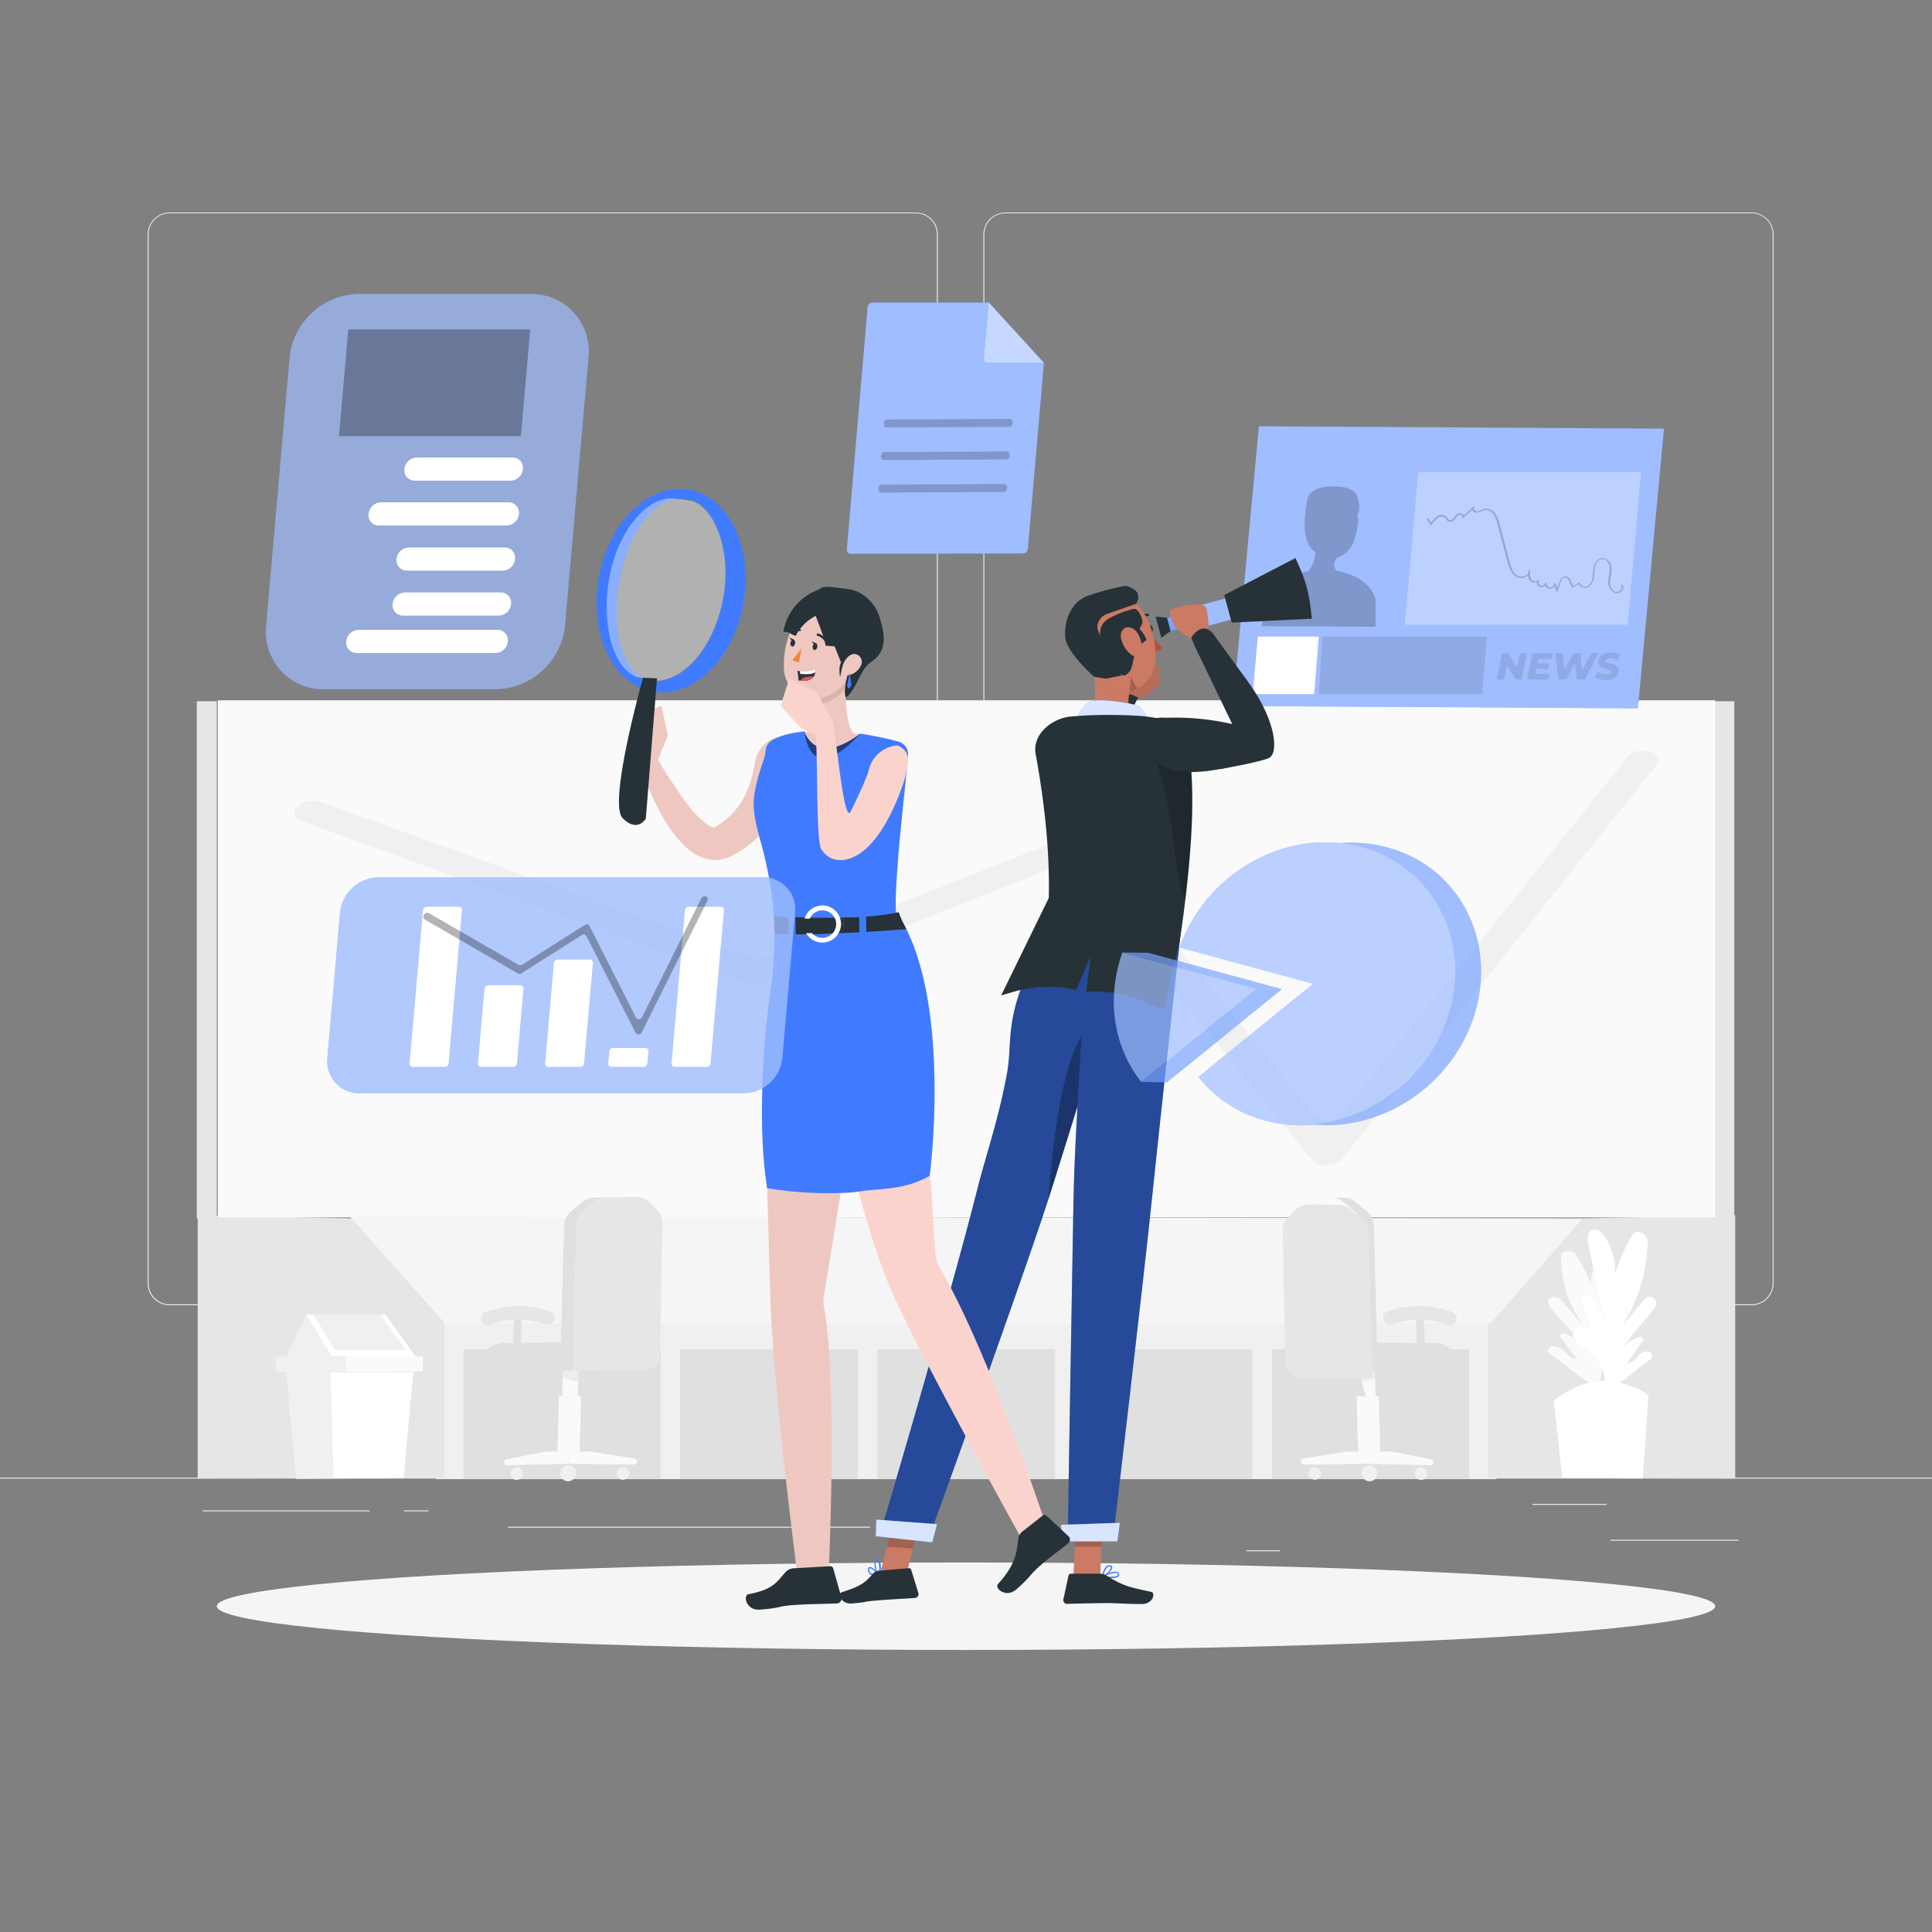 <svg xmlns="http://www.w3.org/2000/svg" viewBox="0 0 500 500"><rect x="0" y="0" width="500" height="500" fill="#808080" stroke="none"/><g id="freepik--background-complete--inject-51"><rect x="416.78" y="398.49" width="33.12" height="0.25" style="fill:#ebebeb"></rect><rect x="322.53" y="401.21" width="8.69" height="0.25" style="fill:#ebebeb"></rect><rect x="396.59" y="389.21" width="19.19" height="0.25" style="fill:#ebebeb"></rect><rect x="52.46" y="390.89" width="43.19" height="0.25" style="fill:#ebebeb"></rect><rect x="104.56" y="390.89" width="6.33" height="0.25" style="fill:#ebebeb"></rect><rect x="131.47" y="395.11" width="93.68" height="0.25" style="fill:#ebebeb"></rect><path d="M237,337.8H43.91a5.71,5.71,0,0,1-5.7-5.71V60.66A5.71,5.71,0,0,1,43.91,55H237a5.71,5.71,0,0,1,5.71,5.71V332.09A5.71,5.71,0,0,1,237,337.8ZM43.91,55.2a5.46,5.46,0,0,0-5.45,5.46V332.09a5.46,5.46,0,0,0,5.45,5.46H237a5.47,5.47,0,0,0,5.46-5.46V60.66A5.47,5.47,0,0,0,237,55.2Z" style="fill:#ebebeb"></path><path d="M453.31,337.8H260.21a5.72,5.72,0,0,1-5.71-5.71V60.66A5.72,5.72,0,0,1,260.21,55h193.1A5.71,5.71,0,0,1,459,60.66V332.09A5.71,5.71,0,0,1,453.31,337.8ZM260.21,55.2a5.47,5.47,0,0,0-5.46,5.46V332.09a5.47,5.47,0,0,0,5.46,5.46h193.1a5.47,5.47,0,0,0,5.46-5.46V60.66a5.47,5.47,0,0,0-5.46-5.46Z" style="fill:#ebebeb"></path><rect y="382.4" width="500" height="0.25" style="fill:#ebebeb"></rect><rect x="112.82" y="342.17" width="274.46" height="40.63" style="fill:#f0f0f0"></rect><rect x="50.93" y="181.48" width="5.18" height="133.83" style="fill:#e6e6e6"></rect><rect x="443.66" y="181.48" width="5.18" height="133.83" style="fill:#e6e6e6"></rect><polygon points="115.04 382.49 115.04 342.49 91.03 315.31 51.17 314.51 51.17 382.66 115.04 382.49" style="fill:#e6e6e6"></polygon><polygon points="385.2 382.49 385.2 342.49 409.2 315.31 449.07 314.51 449.07 382.66 385.2 382.49" style="fill:#e6e6e6"></polygon><path d="M401.42,350.67c-.71-.42-1-1.12-.6-1.7.79-1.06,3-.33,3.92.61s1.76,2.13,3.35,2.11L403.82,346c-.42-.57.5-1.19,1.28-.85a15.39,15.39,0,0,1,4.88,3.15l-8.38-9.48a3.33,3.33,0,0,1-1-1.74,1.45,1.45,0,0,1,1.43-1.42,2.93,2.93,0,0,1,2.4,1.25l5.41,6.23a30.28,30.28,0,0,1-5.86-18c0-1.43,2.83-1.86,3.72-.57a32.05,32.05,0,0,1,4.7,10.15,7.26,7.26,0,0,1,1.68-8.35,2.51,2.51,0,0,1,1.78-.73c1.92,0,2.1,1.68,1.81,2.86q-1.71,7.07-3.43,14.11a11.42,11.42,0,0,1,2.63-4.6c.85-.93,2.95-.35,2.59.73a38.25,38.25,0,0,1-4.81,9.55c.51-1.44,1.11-3,3.11-3.74,1.34-.51,3.12-.29,3.84.65,1.08,1.41-1.24,2.88-2.95,4-4.14,2.68-4.66,6.19-4.37,9.85C409.73,357.77,404.84,352.72,401.42,350.67Z" style="fill:#fafafa"></path><path d="M426.84,352a1.27,1.27,0,0,0,.62-1.65c-.58-1.12-2.52-.52-3.35.39s-1.64,2.07-3,2l4-5.66c.41-.57-.37-1.31-1.09-1a13.23,13.23,0,0,0-4.59,3l8.13-9.66a3.81,3.81,0,0,0,1.05-1.87,1.81,1.81,0,0,0-1.17-1.92c-1-.29-1.74.45-2.3,1.12l-5.43,6.59a42.58,42.58,0,0,0,6.71-21.89c.09-2.06-2.81-3.64-3.83-2a42,42,0,0,0-5.34,13.09c1.44-3.45.82-8.11-1.87-12.46a4,4,0,0,0-2.15-1.76c-2.38-.7-2.53,1.94-2.12,3.89,1.52,7.3,2.91,13.95,4.18,20a18.16,18.16,0,0,0-2.91-6.21c-1-1.41-3.41-1-2.93.49a57.13,57.13,0,0,0,5.46,12.26c-.53-1.66-1.17-3.5-3.31-4.63-1.49-.78-3.47-.73-4.24.35-1.14,1.61,1.56,3.58,3.45,5,4.27,3.19,4.79,6.83,4.53,10.43C419.45,358.59,423.86,353.82,426.84,352Z" style="fill:#fff"></path><path d="M404.32,382.48l-2.21-20s8.1-7,16.87-4.66,7.62,4.1,7.62,4.1l-1.46,20.73Z" style="fill:#fff"></path><polygon points="107.57 351.06 99.74 340.19 79.22 340.19 85.83 351.06 107.57 351.06" style="fill:#fff"></polygon><polygon points="105.04 349.37 98.43 340.19 81.09 340.19 86.67 349.37 105.04 349.37" style="fill:#f0f0f0"></polygon><polygon points="79.22 340.19 85.83 351.06 107.57 351.06 107.57 354.86 71.35 355.1 71.35 351.06 74.15 351.06 79.22 340.19" style="fill:#f0f0f0"></polygon><polygon points="109.42 351.06 89.46 351.06 89.46 354.98 109.42 354.9 109.42 351.06" style="fill:#fafafa"></polygon><polygon points="106.96 355.13 104.44 382.59 76.69 382.69 74.16 355.13 106.96 355.13" style="fill:#fff"></polygon><polygon points="85.55 354.9 86.33 382.65 76.69 382.69 74.16 355.13 85.55 354.9" style="fill:#f0f0f0"></polygon><rect x="56.35" y="181.24" width="387.55" height="133.83" style="fill:#fafafa"></rect><path d="M427.19,194.53c-2.11-.68-4.87-.06-6,1.37L347.6,288.06c-1.61,2-6.1,2.23-7.63.35l-57.65-71c-1.06-1.3-3.76-1.69-5.9-.84l-78.09,30.9a6.5,6.5,0,0,1-4.43.12L83.05,207.57c-2.06-.75-4.86-.18-6.08,1.22l-.26.29c-1.1,1.27-.52,2.76,1.34,3.43l115.33,41.68a6.5,6.5,0,0,0,4.43-.12l74.95-29.66c2.14-.84,4.84-.46,5.9.85l61,75.06c1.53,1.88,6,1.68,7.63-.35l81.48-102.06C429.79,196.63,429.1,195.15,427.19,194.53Z" style="fill:#f0f0f0"></path><polygon points="115.04 342.53 385.8 342.49 409.62 315.31 90.52 314.86 115.04 342.53" style="fill:#f5f5f5"></polygon><rect x="119.94" y="349.18" width="51.04" height="33.63" style="fill:#e0e0e0"></rect><rect x="176.04" y="349.18" width="45.98" height="33.63" style="fill:#e0e0e0"></rect><rect x="227.08" y="349.18" width="45.98" height="33.63" style="fill:#e0e0e0"></rect><rect x="278.12" y="349.18" width="45.98" height="33.63" style="fill:#e0e0e0"></rect><rect x="329.16" y="349.18" width="51.04" height="33.63" style="fill:#e0e0e0"></rect><path d="M366.12,381.38a1.69,1.69,0,0,0,1.67,1.63,1.56,1.56,0,0,0,1.56-1.63,1.68,1.68,0,0,0-1.66-1.63,1.57,1.57,0,0,0-1.57,1.63Z" style="fill:#f0f0f0"></path><path d="M341.9,381.33a1.59,1.59,0,0,1-1.6,1.63,1.69,1.69,0,0,1-1.67-1.64,1.58,1.58,0,0,1,1.6-1.63,1.68,1.68,0,0,1,1.67,1.64Z" style="fill:#f0f0f0"></path><path d="M356.46,381.28a2,2,0,0,1-2,2.07,2.14,2.14,0,0,1-2.12-2.07,2,2,0,0,1,2-2.07,2.13,2.13,0,0,1,2.1,2.07Z" style="fill:#f0f0f0"></path><path d="M354.43,378.82l-.08-3.15H359a15.58,15.58,0,0,1,2.72.27l8.66,1.71a.81.81,0,0,1,.65.92.76.76,0,0,1-.77.64Z" style="fill:#fafafa"></path><path d="M354.43,378.82l-.08-3.15-4.65,0a14.64,14.64,0,0,0-2.72.25l-9.72,1.53a.78.78,0,0,0-.61.93.83.83,0,0,0,.82.65Z" style="fill:#fafafa"></path><polygon points="356.82 361.38 351.11 361.34 351.47 375.66 357.22 375.68 356.82 361.38" style="fill:#fafafa"></polygon><polygon points="355.82 354.76 351.75 354.74 353.85 363.27 356 361.37 355.82 354.76" style="fill:#fafafa"></polygon><polygon points="355.87 356.7 351.83 357.69 351.75 354.74 355.82 354.76 355.87 356.7" style="fill:#e0e0e0;opacity:0.5;isolation:isolate"></polygon><polygon points="368.47 340.08 366.43 340.06 366.7 348.74 368.75 348.76 368.47 340.08" style="fill:#e0e0e0"></polygon><path d="M334.58,354.61h-.53v0A2.37,2.37,0,0,0,334.58,354.61Z" style="fill:#407BFF"></path><path d="M377.39,352.29a2.5,2.5,0,0,1-2.54,2.61l-18.28-.13-3.28,0-.2-7.35-.8-30.25a5.05,5.05,0,0,0-1.79-3.68l-2.75-2.36a5.28,5.28,0,0,0-3.22-1.24l3.16.05a5.17,5.17,0,0,1,3.29,1.25l2.76,2.34a5.13,5.13,0,0,1,1.79,3.69l.84,30.22,14.59.12a6.88,6.88,0,0,1,1.29.12,7.24,7.24,0,0,1,4.72,3.28A2.59,2.59,0,0,1,377.39,352.29Z" style="fill:#e0e0e0"></path><path d="M355.22,356.67l-1-37.59a5.06,5.06,0,0,0-1.79-3.69l-2.75-2.34a5.22,5.22,0,0,0-3.3-1.25l-7.59-.12a4.86,4.86,0,0,0-3.6,1.47l-1.91,2a4.65,4.65,0,0,0-1.3,3.32l.62,34.21a4,4,0,0,0,3.93,3.86Z" style="fill:#e6e6e6"></path><path d="M360.58,342.65a21.17,21.17,0,0,1,13.9.13,1.91,1.91,0,0,0,2.41-.91h0a1.91,1.91,0,0,0-1.36-2.41,24.78,24.78,0,0,0-16.22-.16,1.78,1.78,0,0,0-1.21,2.39h0A2.07,2.07,0,0,0,360.58,342.65Z" style="fill:#e6e6e6"></path><path d="M135.36,381.38a1.68,1.68,0,0,1-1.67,1.63,1.56,1.56,0,0,1-1.56-1.63,1.69,1.69,0,0,1,1.67-1.63,1.56,1.56,0,0,1,1.56,1.63Z" style="fill:#f0f0f0"></path><path d="M159.59,381.33a1.58,1.58,0,0,0,1.59,1.63,1.68,1.68,0,0,0,1.67-1.64,1.57,1.57,0,0,0-1.6-1.63,1.67,1.67,0,0,0-1.66,1.64Z" style="fill:#f0f0f0"></path><path d="M145,381.28a2,2,0,0,0,2,2.07,2.14,2.14,0,0,0,2.11-2.07,2,2,0,0,0-2-2.07,2.14,2.14,0,0,0-2.11,2.07Z" style="fill:#f0f0f0"></path><path d="M147.05,378.82l.09-3.15H142.5a15.37,15.37,0,0,0-2.71.27l-8.66,1.71a.81.81,0,0,0-.65.92.75.75,0,0,0,.77.64Z" style="fill:#fafafa"></path><path d="M147.05,378.82l.09-3.15,4.65,0a14.46,14.46,0,0,1,2.71.25l9.73,1.53a.78.78,0,0,1,.61.93.83.83,0,0,1-.82.65Z" style="fill:#fafafa"></path><polygon points="144.66 361.38 150.38 361.34 150.01 375.66 144.26 375.68 144.66 361.38" style="fill:#fafafa"></polygon><polygon points="145.67 354.76 149.73 354.74 149.56 361.34 145.49 361.37 145.67 354.76" style="fill:#fafafa"></polygon><polygon points="145.61 356.7 149.66 357.69 149.73 354.74 145.67 354.76 145.61 356.7" style="fill:#e0e0e0;opacity:0.5;isolation:isolate"></polygon><polygon points="133.01 340.08 135.06 340.06 134.78 348.74 132.73 348.76 133.01 340.08" style="fill:#e0e0e0"></polygon><path d="M166.91,354.61h.53v0A2.24,2.24,0,0,1,166.91,354.61Z" style="fill:#407BFF"></path><path d="M124.09,352.29a2.52,2.52,0,0,0,2.55,2.61l18.28-.13,3.27,0,.2-7.35.81-30.25a5,5,0,0,1,1.79-3.68l2.75-2.36a5.28,5.28,0,0,1,3.22-1.24l-3.17.05a5.21,5.21,0,0,0-3.29,1.25l-2.75,2.34A5.06,5.06,0,0,0,146,317.2l-.84,30.22-14.59.12a6.88,6.88,0,0,0-1.29.12,7.2,7.2,0,0,0-4.72,3.28A2.6,2.6,0,0,0,124.09,352.29Z" style="fill:#e0e0e0"></path><path d="M148.2,354.75l1-37.6a5,5,0,0,1,1.79-3.68l2.74-2.35a5.24,5.24,0,0,1,3.3-1.25l7.6-.12a4.83,4.83,0,0,1,3.59,1.48l1.92,2a4.69,4.69,0,0,1,1.29,3.32l-.61,34.22a4,4,0,0,1-3.94,3.85Z" style="fill:#e6e6e6"></path><path d="M140.91,342.65a21.2,21.2,0,0,0-13.91.13,1.9,1.9,0,0,1-2.4-.91h0a1.91,1.91,0,0,1,1.35-2.41,24.78,24.78,0,0,1,16.22-.16,1.76,1.76,0,0,1,1.21,2.39h0A2.06,2.06,0,0,1,140.91,342.65Z" style="fill:#e6e6e6"></path></g><g id="freepik--Shadow--inject-51"><ellipse id="freepik--path--inject-51" cx="250" cy="415.69" rx="193.89" ry="11.32" style="fill:#f5f5f5"></ellipse></g><g id="freepik--News--inject-51"><g id="freepik--monitor-screen--inject-51"><g id="freepik--PC--inject-51"><polygon points="423.89 183.31 319.04 182.71 325.8 110.32 430.64 110.93 423.89 183.31" style="fill:#407BFF"></polygon></g></g><polygon points="325.8 110.32 319.04 182.71 423.89 183.31 430.64 110.93 325.8 110.32" style="fill:#fff;opacity:0.5"></polygon><g style="opacity:0.2"><path d="M350,148.93a19.68,19.68,0,0,0-2.56-.88,13.62,13.62,0,0,0-1.54-.33,2.28,2.28,0,0,1-.59-1.86,7.82,7.82,0,0,1,.51-1.37l-.1-.07a7,7,0,0,0,4.7-4.42,25.3,25.3,0,0,0,1.1-5.22c0-.26-.24-1.16-.2-1.42s.31-.87.34-1.09a7.26,7.26,0,0,0-.52-4.08c-.92-1.49-2.33-2.18-5.42-2.31-3.86-.18-6.91,1-7.35,3.27-2.19,11.2,1.15,12.84,2,13.79a7.63,7.63,0,0,1-1.76,4.87,13.3,13.3,0,0,0-3.93,1.36c-.86.46-4.34,2.24-4.86,3.06-1.85,3-3.32,9.82-3.32,9.82l29.49.15v-7.12a8.61,8.61,0,0,0-.65-1.64A10.36,10.36,0,0,0,350,148.93Z"></path></g><polygon points="340.1 179.64 324.22 179.64 325.52 164.75 341.29 164.75 340.1 179.64" style="fill:#fff"></polygon><polygon points="342.24 164.75 384.86 164.75 383.56 179.64 341.29 179.64 342.24 164.75" style="opacity:0.1"></polygon><polygon points="421.25 161.68 363.57 161.68 367.03 122.16 424.71 122.16 421.25 161.68" style="fill:#fff;opacity:0.3"></polygon><g style="opacity:0.2"><path d="M418.32,153.52a1.49,1.49,0,0,1-.54-.11,3.1,3.1,0,0,1-1.54-3.12,13.11,13.11,0,0,1,.17-1.42,8.32,8.32,0,0,0,.16-2c-.08-1.05-.79-2.19-1.8-2.21a2.11,2.11,0,0,0-1.86,1.63,7.31,7.31,0,0,0-.28,1.89c0,.33,0,.65-.08,1a3.57,3.57,0,0,1-1.41,2.67,2,2,0,0,1-1.82.08,1.46,1.46,0,0,1-.75-.76l-1.49.89a.2.2,0,0,1-.17,0,.19.19,0,0,1-.14-.11,16,16,0,0,1-.74-1.76,1,1,0,0,0-1-.68h0a1,1,0,0,0-1,.72l-.87,2.68a.21.21,0,0,1-.2.15h0a.23.23,0,0,1-.21-.15l-.42-1.2a1.53,1.53,0,0,1-.26.31,1.42,1.42,0,0,1-1,.37,1.4,1.4,0,0,1-1-.5,1.46,1.46,0,0,1-.22-.35,1.73,1.73,0,0,1-.29.23,1.26,1.26,0,0,1-1,.14,1.28,1.28,0,0,1-.75-.73.35.35,0,0,0-.6-.35,1.75,1.75,0,0,1-1.38-.75,2.77,2.77,0,0,1-.38-1.2,2.36,2.36,0,0,1-.42.33,2.7,2.7,0,0,1-2.72,0c-1.28-.82-1.79-2.39-2.2-3.92l-2.54-9.57a7.67,7.67,0,0,0-1.05-2.62,2.5,2.5,0,0,0-2.29-1.1,4.08,4.08,0,0,0-.84.31,3.42,3.42,0,0,1-1.15.35A1.33,1.33,0,0,1,381,132l0-.1-2.34,2.21a.22.22,0,0,1-.29,0,.23.23,0,0,1,0-.29.23.23,0,0,0,0-.31.69.69,0,0,0-.71-.24,2.09,2.09,0,0,0-.88.78c-.1.12-.19.24-.29.35a1.41,1.41,0,0,1-1.83.44,1.62,1.62,0,0,1-.36-.44,1.53,1.53,0,0,0-.14-.21,1.55,1.55,0,0,0-2-.19,5,5,0,0,0-1.56,1.8.19.19,0,0,1-.17.1.23.23,0,0,1-.19-.09l-.94-1.33a.22.22,0,1,1,.35-.25l.76,1.06a4.79,4.79,0,0,1,1.53-1.67,1.83,1.83,0,0,1,2.72.55,1.24,1.24,0,0,0,.25.33c.37.28.95-.05,1.25-.39q.13-.15.27-.33a2.54,2.54,0,0,1,1.08-.92,1.12,1.12,0,0,1,1.19.39.82.82,0,0,1,.11.17l2.44-2.31a.21.21,0,0,1,.3,0,.22.22,0,0,1,0,.3.32.32,0,0,0-.06.39,1,1,0,0,0,.84.52,3,3,0,0,0,1-.32,4.37,4.37,0,0,1,.94-.33,2.87,2.87,0,0,1,2.72,1.27,8,8,0,0,1,1.12,2.76l2.54,9.57c.4,1.51.86,2.93,2,3.66a2.25,2.25,0,0,0,2.27,0,1.39,1.39,0,0,0,.64-.79l0-.44a.22.22,0,0,1,.21-.2h0a.23.23,0,0,1,.22.2,1.67,1.67,0,0,1,0,.5,2.85,2.85,0,0,0,.32,1.74,1.29,1.29,0,0,0,1,.55h0a.7.7,0,0,0,.61-.29.22.22,0,0,1,.29-.06.21.21,0,0,1,.08.29.84.84,0,0,0,0,.68.82.82,0,0,0,1.56-.18.22.22,0,0,1,.24-.18.21.21,0,0,1,.18.24,1,1,0,0,0,.24.71,1,1,0,0,0,.66.35,1,1,0,0,0,.7-.26,1,1,0,0,0,.33-.67.21.21,0,0,1,.18-.21.22.22,0,0,1,.24.14l.42,1.21.67-2.07a1.48,1.48,0,0,1,1.4-1h0a1.43,1.43,0,0,1,1.37,1c.19.51.4,1,.63,1.51l1.53-.92a.2.2,0,0,1,.2,0,.2.2,0,0,1,.12.17,1,1,0,0,0,.59.72,1.49,1.49,0,0,0,1.41-.05,3.16,3.16,0,0,0,1.21-2.36c0-.31.06-.62.08-.93a8.15,8.15,0,0,1,.3-2,2.56,2.56,0,0,1,2.29-1.93,2.64,2.64,0,0,1,2.21,2.62,8.31,8.31,0,0,1-.16,2.06,11.06,11.06,0,0,0-.17,1.38,2.69,2.69,0,0,0,1.27,2.7,1.36,1.36,0,0,0,1.48-.49.8.8,0,0,0,.11-1,.22.22,0,1,1,.35-.25,1.19,1.19,0,0,1-.12,1.49A1.9,1.9,0,0,1,418.32,153.52Z"></path></g><g style="opacity:0.1"><path d="M395.17,169l-1.37,6.84h-1.59L390,172.11l-.75,3.75h-1.89l1.36-6.84h1.6l2.26,3.74.74-3.74Z"></path><path d="M398.15,170.52l-.23,1.15h3l-.28,1.44h-3.05l-.24,1.25H401l-.31,1.5h-5.48l1.37-6.84h5.35l-.31,1.5Z"></path><path d="M413.73,169l-3.58,6.84h-2.07l-.5-4.12-2.18,4.12h-2.08l-.84-6.84h1.91l.52,4.37,2.31-4.37H409l.48,4.43,2.33-4.43Z"></path><path d="M412.75,175.26l.77-1.44a4.26,4.26,0,0,0,2.27.67c.74,0,1.17-.23,1.17-.6,0-.92-3.32-.42-3.32-2.56,0-1.48,1.26-2.45,3.28-2.45a4.83,4.83,0,0,1,2.47.59l-.71,1.44a3.42,3.42,0,0,0-1.87-.52c-.8,0-1.23.29-1.23.66,0,.94,3.32.4,3.32,2.51,0,1.47-1.29,2.43-3.29,2.43A5.36,5.36,0,0,1,412.75,175.26Z"></path></g></g><g id="freepik--Document--inject-51"><path d="M270.17,93.86,266,142.11a1.25,1.25,0,0,1-1.22,1.13l-44.62.08a1,1,0,0,1-1-1.12l5.38-62.76a1.25,1.25,0,0,1,1.22-1.13l30.06,0Z" style="fill:#407BFF"></path><g style="opacity:0.5"><path d="M270.17,93.86,266,142.11a1.25,1.25,0,0,1-1.22,1.13l-44.62.08a1,1,0,0,1-1-1.12l5.38-62.76a1.25,1.25,0,0,1,1.22-1.13l30.06,0Z" style="fill:#fff"></path></g><path d="M261.22,108.41l-31.5.15a1,1,0,0,0-1,.89l0,.29a.8.8,0,0,0,.82.88l31.5-.15a1,1,0,0,0,1-.89l0-.29A.8.8,0,0,0,261.22,108.41Z" style="opacity:0.2"></path><path d="M260.52,116.84,229,117a1,1,0,0,0-1,.89l0,.29a.79.79,0,0,0,.81.88l31.5-.15a1,1,0,0,0,1-.89l0-.29A.8.8,0,0,0,260.52,116.84Z" style="opacity:0.2"></path><path d="M259.82,125.26l-31.5.15a1,1,0,0,0-1,.89l0,.29a.8.8,0,0,0,.81.89l31.5-.16a1,1,0,0,0,1-.89l0-.29A.8.8,0,0,0,259.82,125.26Z" style="opacity:0.2"></path><path d="M255.85,78.22l-1.24,14.56a1,1,0,0,0,1,1.12l14.51,0Z" style="fill:#407BFF"></path><path d="M255.85,78.22l-1.24,14.56a1,1,0,0,0,1,1.12l14.51,0Z" style="fill:#fff;opacity:0.7"></path></g><g id="freepik--Info--inject-51"><g style="opacity:0.7"><path d="M128.35,178.38H83.93a14.87,14.87,0,0,1-15.05-16.49l6.06-69.33a18.37,18.37,0,0,1,17.94-16.5H137.3a14.87,14.87,0,0,1,15,16.5l-6.07,69.33A18.35,18.35,0,0,1,128.35,178.38Z" style="fill:#407BFF"></path><path d="M128.35,178.38H83.93a14.87,14.87,0,0,1-15.05-16.49l6.06-69.33a18.37,18.37,0,0,1,17.94-16.5H137.3a14.87,14.87,0,0,1,15,16.5l-6.07,69.33A18.35,18.35,0,0,1,128.35,178.38Z" style="fill:#fff;opacity:0.5"></path></g><path d="M128.21,169H92.31a2.67,2.67,0,0,1-2.7-3h0a3.3,3.3,0,0,1,3.22-3h35.9a2.67,2.67,0,0,1,2.7,3h0A3.3,3.3,0,0,1,128.21,169Z" style="fill:#fff"></path><path d="M132.11,124.4H107.37a2.66,2.66,0,0,1-2.7-3h0a3.29,3.29,0,0,1,3.22-3h24.74a2.67,2.67,0,0,1,2.7,3h0A3.3,3.3,0,0,1,132.11,124.4Z" style="fill:#fff"></path><path d="M131.09,136h-33a2.66,2.66,0,0,1-2.7-3h0a3.29,3.29,0,0,1,3.21-3h33a2.67,2.67,0,0,1,2.7,3h0A3.29,3.29,0,0,1,131.09,136Z" style="fill:#fff"></path><path d="M130.07,147.68H105.33a2.67,2.67,0,0,1-2.7-3h0a3.29,3.29,0,0,1,3.22-3h24.74a2.67,2.67,0,0,1,2.7,3h0A3.29,3.29,0,0,1,130.07,147.68Z" style="fill:#fff"></path><path d="M129.05,159.32H104.31a2.67,2.67,0,0,1-2.7-3h0a3.3,3.3,0,0,1,3.22-3h24.74a2.66,2.66,0,0,1,2.7,3h0A3.29,3.29,0,0,1,129.05,159.32Z" style="fill:#fff"></path><polygon points="134.8 112.88 87.72 112.88 90.14 85.26 137.22 85.26 134.8 112.88" style="opacity:0.3"></polygon></g><g id="freepik--character-2--inject-51"><rect x="299.77" y="158.82" width="12.67" height="3.57" transform="translate(-31.35 85.64) rotate(-15.16)" style="fill:#407BFF"></rect><rect x="299.77" y="158.82" width="12.67" height="3.57" transform="translate(-31.35 85.64) rotate(-15.16)" style="fill:#fff;opacity:0.3"></rect><polygon points="302.03 159.86 299.09 159.6 300.56 165.05 302.94 163.31 302.03 159.86" style="fill:#263238"></polygon><rect x="307.26" y="155.08" width="18.97" height="5.68" transform="translate(-30.28 88.33) rotate(-15.16)" style="fill:#407BFF"></rect><rect x="307.26" y="155.08" width="18.97" height="5.68" transform="translate(-30.28 88.33) rotate(-15.16)" style="fill:#fff;opacity:0.5"></rect><path d="M339.52,160.12l-20.75,1L316.83,154l18.43-9.58,1.29,2.92a34,34,0,0,1,2.56,9.39Z" style="fill:#263238"></path><path d="M275,207.81c0-6.62,3.31-10,5.9-14.24l9.36-15.23c.45-.73-2.41,3.92-.82,1.14.89-1.55,3.92-1.57,5.14,1-3.27,6-3.86,11-5.8,17.56a92.79,92.79,0,0,1-3.4,9C279.36,218.21,275,210.69,275,207.81Z" style="fill:#263238"></path><path d="M289,180.5c.84-1.72,2.72-5.22,3.55-6.95a1.91,1.91,0,0,1,.55-.76,2,2,0,0,1,.69-.23,12.34,12.34,0,0,1,5.63-.18.58.58,0,0,1,.36.19.62.62,0,0,1,.11.34c.14,1,.28,2.08.43,3.12a1.42,1.42,0,0,1,0,.68,1.52,1.52,0,0,1-.44.54l-2.67,2.35a3.45,3.45,0,0,1-1.52.93,4.58,4.58,0,0,1-2.64-.71C292,179.41,289,180.5,289,180.5Z" style="fill:#cb7a63"></path><g style="opacity:0.1"><path d="M289,180.5c.84-1.72,2.72-5.22,3.55-6.95a1.91,1.91,0,0,1,.55-.76,2,2,0,0,1,.69-.23,12.34,12.34,0,0,1,5.63-.18.58.58,0,0,1,.36.19.62.62,0,0,1,.11.34c.14,1,.28,2.08.43,3.12a1.42,1.42,0,0,1,0,.68,1.52,1.52,0,0,1-.44.54l-2.67,2.35a3.45,3.45,0,0,1-1.52.93,4.58,4.58,0,0,1-2.64-.71C292,179.41,289,180.5,289,180.5Z"></path></g><g id="freepik--group--inject-51"><path d="M297.54,161.81c.34-.06.7.3.8.81s-.09,1-.43,1-.69-.3-.79-.81S297.21,161.87,297.54,161.81Z" style="fill:#263238"></path><path d="M298.46,168.61a3,3,0,0,0,2.37-.93,18.82,18.82,0,0,1-3.3-3.93Z" style="fill:#b74d3c"></path><path d="M294.9,160.3a2.43,2.43,0,0,1,2.07-.84h.1a.31.31,0,1,0,0-.62,3,3,0,0,0-2.62,1,.3.3,0,0,0-.08.2.31.31,0,0,0,.3.32A.29.29,0,0,0,294.9,160.3Z" style="fill:#263238"></path><path d="M290.85,191.5c-8.83-.09-10.08-4.92-10.08-4.92,2.68-2.51,2.91-7.22,2.43-11.43a9.82,9.82,0,0,0,2.58,2.56,8.05,8.05,0,0,0,6.44,1.29.23.23,0,0,0,.11,0,1.11,1.11,0,0,0-.05.25c-.6,3.36-.21,7,3.3,8.1C295.58,187.32,300.58,191.6,290.85,191.5Z" style="fill:#cb7a63"></path><path d="M292.6,177.73a11.81,11.81,0,0,0-.27,1.24.23.23,0,0,1-.11,0,8.05,8.05,0,0,1-6.44-1.29,9.82,9.82,0,0,1-2.58-2.56c-.11-1.07-.28-2.12-.46-3.07l9.5,5.45Z" style="fill:#cb7a63"></path><path d="M278.07,187.34s1.48-4.28,3.61-5.6,11.35.29,12.79.89,2.83,4,2.83,4Z" style="fill:#407BFF"></path><path d="M278.07,187.34s1.48-4.28,3.61-5.6,11.35.29,12.79.89,2.83,4,2.83,4Z" style="fill:#fff;opacity:0.8"></path><path d="M300.2,186c-1.43-.27-3-.52-4.65-.68a125.65,125.65,0,0,0-14.78-.15l-3.25.24c-5.16.27-10.43,4.63-9.5,9.71,5.13,27.95,3.18,43.46,2.56,48l34.76.34c4.19-28.53,3.5-43,2.24-50A9.22,9.22,0,0,0,300.2,186Z" style="fill:#263238"></path><path d="M306.69,233.34l-1.31,10.07c2.69-20.62,3.76-29.22,2.95-43.6l-9-2.86C304.91,215.77,302.9,220.41,306.69,233.34Z" style="opacity:0.2;isolation:isolate"></path><path d="M299.07,170.66a8.94,8.94,0,0,1-4.5,7.42h-.05a7.56,7.56,0,0,1-2.19.88.23.23,0,0,1-.11,0,8.05,8.05,0,0,1-6.44-1.29,9.82,9.82,0,0,1-2.58-2.56c-1.68-2.41-2.33-5.6-3.48-10.07A8.81,8.81,0,0,1,290,154.15C296.66,155.48,299.33,164.7,299.07,170.66Z" style="fill:#cb7a63"></path><path d="M294.52,178.09a7.56,7.56,0,0,1-2.19.88s.32-3.92.32-3.92S294.06,178.09,294.52,178.09Z" style="opacity:0.2"></path><path d="M295.2,166.7c-2.31,1.06-1.34,6.17-3.43,7.69a2.51,2.51,0,0,1-.86.44c-1,.23-5.32-5.68-5.68-7.12-.93-3.76-.92-6.15,1.92-7.75a27.79,27.79,0,0,1,6.3-2.41c1,0,2,1.69,2.22,3.34.08.75-1,1.72-.59,2.09a6.43,6.43,0,0,1,1.61,2.63A9,9,0,0,1,295.2,166.7Z" style="fill:#263238"></path><path d="M290.31,174.82l-4.13.82-3-.49s-7.2-6.27-7.5-10.28,1.34-9,5.74-10.63a65,65,0,0,1,9.94-2.65s2.84.75,3.13,2.27a3,3,0,0,1-.46,2.41l-7.46,2.6A3.71,3.71,0,0,0,284,162.4v0C284.1,164.3,290.31,174.82,290.31,174.82Z" style="fill:#263238"></path><path d="M292.72,162.45c1.85.59,2.76,3.34,2.8,5.08.05,1.92-1.25,3.11-2.9,1.79a7.32,7.32,0,0,1-2.48-4C289.72,163.46,290.88,161.87,292.72,162.45Z" style="fill:#cb7a63"></path><path d="M285.39,408.22a.16.16,0,0,1-.13-.14.14.14,0,0,1,.07-.17c.13-.05,2.54-1.42,3.69-1.11a.82.82,0,0,1,.53.38.62.62,0,0,1,0,.71c-.28.41-1.1.52-2,.52A12.68,12.68,0,0,1,285.39,408.22Zm3.22-1.16a7.26,7.26,0,0,0-2.71.88c1.29.18,3,.17,3.36-.27.07-.07.11-.16,0-.36a.43.43,0,0,0-.32-.23.86.86,0,0,0-.32,0Z" style="fill:#407BFF"></path><path d="M285.32,408.18a.21.21,0,0,1-.07-.15,4.37,4.37,0,0,1,1.06-2.66,1.18,1.18,0,0,1,.92-.27c.45,0,.61.27.61.46.14.8-1.5,2.26-2.34,2.64h-.07A.22.22,0,0,1,285.32,408.18Zm1.8-2.77a.84.84,0,0,0-.58.24,3.86,3.86,0,0,0-.91,2.12c.86-.51,2-1.68,1.89-2.15,0,0,0-.18-.32-.18h-.1Z" style="fill:#407BFF"></path><polygon points="278.44 392.13 285.32 392.14 284.74 408.03 277.82 408.02 278.44 392.13" style="fill:#cb7a63"></polygon><path d="M286.36,407.77c4.71,2.89,6.15,3,11.59,4.21,1.19.27.43,3.14-2.41,3.14-4.71,0-5.2-.23-9.22-.24-3.44,0-7.38.15-10.12.19a1.07,1.07,0,0,1-.25,0,1,1,0,0,1-.74-1.2l1.33-6.14a.61.61,0,0,1,.59-.47h7.57A3.17,3.17,0,0,1,286.36,407.77Z" style="fill:#263238"></path><polygon points="278.44 392.14 278.12 400.3 285.03 400.31 285.32 392.15 278.44 392.14" style="opacity:0.2;isolation:isolate"></polygon><path d="M227.68,408.05a.19.19,0,0,1-.13.13.15.15,0,0,1-.17-.09c-.06-.12-1.38-2.54-1-3.68a.84.84,0,0,1,.38-.52.63.63,0,0,1,.72,0c.39.3.49,1.12.48,2A12.63,12.63,0,0,1,227.68,408.05Zm-1.08-3.23a7.32,7.32,0,0,0,.8,2.71c.21-1.28.24-3-.2-3.34-.06-.08-.16-.11-.36,0a.44.44,0,0,0-.24.32,1.07,1.07,0,0,0,0,.31Z" style="fill:#407BFF"></path><path d="M227.67,408.11a.17.17,0,0,1-.15.07c-.07,0-1.94-.17-2.64-1.1a1.17,1.17,0,0,1-.26-.92c0-.44.29-.6.47-.6.79-.11,2.24,1.55,2.6,2.38V408A.14.14,0,0,1,227.67,408.11Zm-2.76-1.81a.93.93,0,0,0,.23.57,3.83,3.83,0,0,0,2.11.93c-.5-.86-1.65-2-2.12-1.91,0,0-.18,0-.19.31v.1Z" style="fill:#407BFF"></path><polygon points="231.58 392.03 238.29 392.52 234.33 408.54 227.58 408.05 231.58 392.03" style="fill:#cb7a63"></polygon><path d="M226,407.16c-1.85,2.15-2.83,3.25-8.15,4.91-1.18.36-.18,3.16,2.66,2.91,4.7-.41,2.11-.4,6.11-.75,3.43-.3,7.37-.48,10.1-.67a.86.86,0,0,0,.27-.05,1,1,0,0,0,.67-1.26l-1.84-6a.58.58,0,0,0-.62-.41l-7.53.65A2.39,2.39,0,0,0,226,407.16Z" style="fill:#263238"></path><polygon points="231.57 392.04 229.52 400.27 236.25 400.76 238.29 392.52 231.57 392.04" style="opacity:0.2;isolation:isolate"></polygon><path d="M270.58,243.06a71.48,71.48,0,0,0-6.36,12.8c-3.69,10-2.38,15.18-3.61,21.93-2.17,11.87-5.41,21-7.69,30-7.1,28.19-24.72,87.72-24.72,87.72l12.12,2.67s25.1-69.16,31.48-89.33C277.55,290.7,292.31,243,292.31,243Z" style="fill:#407BFF"></path><path d="M270.58,243.06a71.48,71.48,0,0,0-6.36,12.8c-3.69,10-2.38,15.18-3.61,21.93-2.17,11.87-5.41,21-7.69,30-7.1,28.19-24.72,87.72-24.72,87.72l12.12,2.67s25.1-69.16,31.48-89.33C277.55,290.7,292.31,243,292.31,243Z" style="opacity:0.4"></path><path d="M226.77,393.27l-.12,4.31,14.6,1.58s1.3-4.71,1.24-4.71Z" style="fill:#407BFF"></path><path d="M226.77,393.27l-.12,4.31,14.6,1.58s1.3-4.71,1.24-4.71Z" style="fill:#fff;opacity:0.8"></path><path d="M285.49,265c-4.65,15-10.54,33.91-13.68,43.85-.15.48-.32,1-.48,1.51,1.24-16.6,4.5-44.43,12.84-45.45A3,3,0,0,1,285.49,265Z" style="opacity:0.3;isolation:isolate"></path><path d="M281.76,243s-3.54,45.74-3.94,67.37c-.38,20.15-1.51,88.35-1.51,88.35H288s8.2-69.41,10.27-89.88c2-19.38,7.08-65.45,7.08-65.45Z" style="fill:#407BFF"></path><path d="M281.76,243s-3.54,45.74-3.94,67.37c-.38,20.15-1.51,88.35-1.51,88.35H288s8.2-69.41,10.27-89.88c2-19.38,7.08-65.45,7.08-65.45Z" style="opacity:0.4"></path><path d="M271.42,232.4l-12.31,25.2,3.26-.94a32.25,32.25,0,0,1,16.09-.48h0l3.83-8.73-1.18,9.19,1.68,0a32.23,32.23,0,0,1,14,2.85,33.79,33.79,0,0,0,4.41,1.83c0-.28,4.12-17.88,4.12-17.88S299.86,214.45,271.42,232.4Z" style="fill:#263238"></path><path d="M274.57,394.62l.4,4.29,14.21,0s.67-4.81.62-4.81Z" style="fill:#407BFF"></path><path d="M274.57,394.62l.4,4.29,14.21,0s.67-4.81.62-4.81Z" style="fill:#fff;opacity:0.8"></path><path d="M308.55,165.41s-4.14-2.16-4.85-3.95l-1-2.51a1,1,0,0,1,.56-1.24,16.81,16.81,0,0,1,7.51-1.29,1.78,1.78,0,0,1,1.43,1.07s1.06,5,.23,5.55Z" style="fill:#cb7a63"></path><path d="M314.11,164.23,323,176.45c.29.39.57.79.83,1.18,6.44,9.37,7.17,17.49,4.45,18.6S316,199,316,199l1.23-9.71,2.4-.4L309.2,167.24l-.9-2.21S311.1,160.26,314.11,164.23Z" style="fill:#263238"></path><path d="M301.87,185.76a65.93,65.93,0,0,1,19.95,2.37l1.13,9.08s-17.77,6-23.61-.26C294.86,192.16,293.42,185.15,301.87,185.76Z" style="fill:#263238"></path></g></g><g id="freepik--character-1--inject-51"><path d="M205.11,190c0,.55.07.87.09,1.28l0,1.14c0,.74,0,1.49-.05,2.22-.08,1.48-.24,3-.46,4.43a36.74,36.74,0,0,1-2.51,8.66,26.91,26.91,0,0,1-12.49,13.59,10,10,0,0,1-3.09,1.13,8.86,8.86,0,0,1-3.66-.13,12.46,12.46,0,0,1-5.06-2.75,30.12,30.12,0,0,1-5.68-7,71.35,71.35,0,0,1-6.71-15l4.35-1.81c1.24,2.18,2.55,4.44,4,6.57s2.8,4.24,4.33,6.16a25.16,25.16,0,0,0,4.76,4.8,4.22,4.22,0,0,0,1.88.87c.17,0,.18,0,.25-.05s-.1,0,.53-.39a19.35,19.35,0,0,0,8-9.65,30.12,30.12,0,0,0,1.71-6.52v0a8.25,8.25,0,0,1,6.76-7Z" style="fill:#eec8c0"></path><path d="M166.15,199.37c-3-2.4-3-7-3-7l9.65-1.86-3.1,7.48Z" style="fill:#eec8c0"></path><polygon points="172.86 190.53 163.21 192.38 164.29 185.34 171.21 182.65 172.86 190.53" style="fill:#eec8c0"></polygon><path d="M165.68,178a14,14,0,0,0,3.25,1c.28,0,.55.09.83.11,10.06,1.21,20.06-8.82,22.62-22.88,2.6-14.41-3.64-27.65-14-29.51s-20.83,8.32-23.45,22.74C152.63,162.36,157.33,174.26,165.68,178Zm-5.37-27.56c2.16-11.88,8.47-20.87,14.6-21.31a6.1,6.1,0,0,1,1.35,0h0a21.82,21.82,0,0,1,2.68.38c5.43,1.1,10.54,12.36,8.2,25.28C185,167,177.41,176.2,170,176.23a7.58,7.58,0,0,1-1.5-.11l-.1,0-.35,0-.22-.05a6.17,6.17,0,0,1-1.44-.51C160.87,172.83,158.18,162.27,160.31,150.47Z" style="fill:#407BFF"></path><path d="M165.51,175.42a.4.4,0,0,1,0-.12l3.9.91c8.05,0,15.5-9.26,17.74-21.35,2.38-12.92-2.62-24.12-8.54-25.28a25.38,25.38,0,0,0-2.91-.41h0a20.53,20.53,0,0,0-2.46-.19c-6.66.37-13.78,9.4-15.69,21.33C155.75,161.39,158.48,173.62,165.51,175.42Z" style="fill:#fafafa;opacity:0.4"></path><path d="M161.14,211.74c3.86,3.88,6,.11,6,.11l.31-3.91,1.4-17.61.43-5.44.09-1,.37-4.7.23-2.93.06-.7-3.64-.16a.4.4,0,0,0,0,.12c-.09.3-.34,1.21-.7,2.54-.09.38-.21.79-.32,1.25-.67,2.54-1.56,6.1-2.42,9.95C160.87,198.57,159,209.59,161.14,211.74Z" style="fill:#263238"></path><path d="M198.31,298.9s.8,28.09,1,35.45c.6,23.75,6.95,72.43,6.95,72.43l8.2-.23s2.42-48.94-1.27-68.62a6.47,6.47,0,0,1,0-2.28l5.71-35.15Z" style="fill:#eec8c0"></path><path d="M219.38,297.77s5.33,22,10.8,35.05c6.62,15.76,35,66.87,35,66.87l5.46-5.13s-14.23-43.26-26.71-65.21a11.28,11.28,0,0,1-1.73-4.08c-.88-6.85-.92-26.9-4-33.86Z" style="fill:#fbd3cd"></path><path d="M235,195.58c0,.11,0,.21,0,.33s0,0,0,0c-.09,1-.22,2.31-.36,3.74a.19.19,0,0,1,0,.08c-1,9.77-3,27.11-2.81,35.53a1.45,1.45,0,0,1,0,.36,2.71,2.71,0,0,1-.13.7,3.49,3.49,0,0,1-2.78,2.41,84.11,84.11,0,0,1-9.75,1.05l-.77,0a4.08,4.08,0,0,0,.06-.79,3.67,3.67,0,0,0-.39-1.56c-2.34,0-4.69,0-6.87,0h-.83c-4.53-.08-8.3-.26-9.94-.35a2.71,2.71,0,0,1,0,.29,2.45,2.45,0,0,1-.08-.29,1.54,1.54,0,0,1-.05-.31,104.26,104.26,0,0,0-3.85-20.41c-1-3.92-1.73-7-1.25-10.45.79-5.65,2.85-9.55,2.91-11.44a3.48,3.48,0,0,1,1.92-3,18.64,18.64,0,0,1,2.74-1.17h0a28.77,28.77,0,0,1,5.45-1h0v.05l.41,1.57.07.09h0l2,2.62.59.13,2.54.54,2.75-.51.46-.08,3.82-2.46h0l1.41-1.14.17-.18.09-.07,0,0a95.09,95.09,0,0,1,9.8,2A3.48,3.48,0,0,1,235,195.58Z" style="fill:#407BFF"></path><path d="M220.88,189.7c-2.61-2.59-1.94-14.57-1.94-14.57l-7.26,5.25s-.23,7.4-2,8.88c-.4.35-1,.08-1.52.13l.5,1.87,1.45,2.29,1.94,1.3,2.8-.08,2.5-.79,2.82-2.09,2.29-2C222,189.85,221.26,190.07,220.88,189.7Z" style="fill:#eec8c0"></path><path d="M211.22,182.44c4.86-.69,7-3.29,8-5.32l-.27-2-7.26,5.25Z" style="opacity:0.1"></path><path d="M205.51,405.87l9.34-.54a.75.75,0,0,1,.77.54l2.12,7.5a1.24,1.24,0,0,1-.85,1.55,1.09,1.09,0,0,1-.26.05c-3.37.14-6.37.12-10.56.37-4.95.29-3.66.81-9.47,1.23-3.5.25-4.37-3.7-2.89-4,6.74-1.25,7.33-3.34,9.81-5.93A3,3,0,0,1,205.51,405.87Z" style="fill:#263238"></path><path d="M264.64,396.31l5.2-4.08a.75.75,0,0,1,.94,0l5.62,5.22a1.25,1.25,0,0,1,.25,1.75,1.12,1.12,0,0,1-.18.2c-2.6,2.14-3.47,2.54-6.66,5.26-3.77,3.21-2.43,2.85-6.81,6.69-2.64,2.31-5.72-.31-4.71-1.42,4.63-5.07,4.82-8.2,5.24-11.76A3,3,0,0,1,264.64,396.31Z" style="fill:#263238"></path><path d="M233.25,238c-.36-.62-.73-1.21-1.13-1.79a5,5,0,0,0-.4-.58c-.14-.21-.28-.42-.43-.61L200,233.35s.15,1.45.28,3.79c1.64.09,5.41.27,9.94.35h.83c2.18,0,4.53,0,6.87,0a3.67,3.67,0,0,1,.39,1.56,4.08,4.08,0,0,1-.06.79,3.83,3.83,0,0,1-.79,1.72c-1.92.1-3.87.17-5.75.23l-1,0a88.37,88.37,0,0,1-10.32-.16,83.82,83.82,0,0,1-.75,13.06c-2.45,16.73-3.44,37.93-1.19,52.17V307c0,.17.06.33.1.5a96.94,96.94,0,0,0,19,1.24,43.76,43.76,0,0,0,5.54-.47c5.45-.78,11.09-.33,17.48-3.94C240.69,304.3,246.3,260.2,233.25,238Z" style="fill:#407BFF"></path><path d="M218.35,239.05a4.08,4.08,0,0,1-.06.79,3.83,3.83,0,0,1-.79,1.72c-1.92.1-3.87.17-5.75.23l-1,0a88.37,88.37,0,0,1-10.32-.16c0-1.58-.07-3-.14-4.22a2.71,2.71,0,0,0,0-.29c1.64.09,5.41.27,9.94.35h.83c2.18,0,4.53,0,6.87,0A3.67,3.67,0,0,1,218.35,239.05Z" style="fill:#263238"></path><path d="M234.58,240.46s-7.94.66-16.13,1l-.95.05a3.83,3.83,0,0,0,.79-1.72,4.08,4.08,0,0,0,.06-.79,3.67,3.67,0,0,0-.39-1.56l.82,0a77.53,77.53,0,0,0,12.81-1.13c.18,0,.36-.08.53-.12l.47-.11h0a23.26,23.26,0,0,0,1.61,3.65Z" style="fill:#263238"></path><path d="M208.13,189.2s2.65,9.51,14.41.73C222.54,189.93,210.41,204.53,208.13,189.2Z" style="fill:#407BFF"></path><path d="M208.13,189.2s2.65,9.51,14.41.73C222.54,189.93,210.41,204.53,208.13,189.2Z" style="opacity:0.5"></path><path d="M212.09,194.85a1.51,1.51,0,1,1,.09,3Z" style="fill:#fff"></path><path d="M221.77,167.38c-1.39,6.2-1.85,8.84-5.52,11.54-5.53,4.07-12.84,1-13.34-5.48-.43-5.84,1.91-15,8.44-16.49a8.67,8.67,0,0,1,10.42,10.43Z" style="fill:#eec8c0"></path><path d="M211.53,167.41c-.09.51-.43.88-.75.83s-.54-.51-.46-1,.42-.88.75-.83S211.58,166.92,211.53,167.41Z" style="fill:#263238"></path><path d="M205.77,166.5c-.09.52-.42.88-.75.83s-.54-.51-.46-1,.42-.88.75-.82S205.85,166,205.77,166.5Z" style="fill:#263238"></path><path d="M205.45,165.54l-1.16-.55S204.76,166.05,205.45,165.54Z" style="fill:#263238"></path><path d="M207.4,167.71a13.67,13.67,0,0,1-2.35,3,2.24,2.24,0,0,0,1.77.63Z" style="fill:#ed893e"></path><path d="M214,166.63a.31.31,0,0,1-.29-.21,3.58,3.58,0,0,0-2.16-1.89.31.31,0,0,1-.2-.39.3.3,0,0,1,.37-.2h0a4.1,4.1,0,0,1,2.56,2.29.29.29,0,0,1-.2.37h0A.15.15,0,0,1,214,166.63Z" style="fill:#263238"></path><path d="M204.47,163.57a.32.32,0,0,1-.27-.16.31.31,0,0,1,.11-.41,3,3,0,0,1,2.79-.21.29.29,0,0,1,.14.39v0a.29.29,0,0,1-.4.13h0a2.4,2.4,0,0,0-2.18.19A.31.31,0,0,1,204.47,163.57Z" style="fill:#263238"></path><path d="M211.21,166.49l-1.16-.54S210.52,167,211.21,166.49Z" style="fill:#263238"></path><path d="M225.55,171.24c-3.25,2.22-3.56,6.86-6.65,9.29-.76-2.13.45-5.56,1-8.08a1.18,1.18,0,0,0,0-.83c-.25-.41-.94-.31-1.25.07a2.37,2.37,0,0,0-.33,1.4c-.1-.24-.19-.48-.28-.71-.22,1-.42,1.91-.64,2.86a10.7,10.7,0,0,1-.14-2.23,4.33,4.33,0,0,1,.4-1.57c-8.71-21.79-7.66-20.08,1.74-19,3.9.45,7.17,3.67,8.28,7.45S230,168.23,225.55,171.24Z" style="fill:#263238"></path><path d="M222.7,172.46a4.58,4.58,0,0,1-2.7,2.2c-1.53.44-2.32-.93-1.91-2.4.39-1.32,1.64-3.13,3.19-3a2.06,2.06,0,0,1,1.42,3.16Z" style="fill:#eec8c0"></path><path d="M206.35,173.6a17.45,17.45,0,0,1,.3,2.5l.45.05c2,.21,3-.36,3.5-1.05A2.62,2.62,0,0,0,211,174a2.47,2.47,0,0,0,0-.7,9.7,9.7,0,0,1-4,.41Z" style="fill:#2e353a"></path><path d="M207,173.66l.1.73c1.89.19,3.25.08,3.9-.44a2.47,2.47,0,0,0,0-.7A9.7,9.7,0,0,1,207,173.66Z" style="fill:#fff"></path><path d="M207.1,176.15c2,.21,3-.36,3.5-1.05a6.62,6.62,0,0,0-2.27.21A2.41,2.41,0,0,0,207.1,176.15Z" style="fill:#de5753"></path><polygon points="219.9 174.09 219.22 177.44 219.64 178.31 220.37 177.4 219.9 174.09" style="fill:#407BFF"></polygon><path d="M235,197.29a43.06,43.06,0,0,1-.86,4.36c-7.76,23.54-18.53,23.12-21.38,18.35-1.83-.68-.83-27.43-2-32.8l4.49-1.41c1,2.28,3.05,28.08,4.91,24.22,1-2,4.16-8.54,4.68-10.73v0a8.24,8.24,0,0,1,7.36-6.35A4,4,0,0,1,235,197.29Z" style="fill:#fbd3cd"></path><path d="M214.1,190.05c-3.75.83-7.3-2.1-7.3-2.1l4.61-8.68,3.88,7.11Z" style="fill:#fbd3cd"></path><polygon points="211.43 179.27 206.82 187.95 202.01 182.68 204.27 175.61 211.43 179.27" style="fill:#fbd3cd"></polygon><path d="M213.11,152.22a14.07,14.07,0,0,0-10.38,11.34c1.32-.25,1.91.68,3.21,1a11.65,11.65,0,0,1,5.17-5.17q.91,2.41,1.81,4.85c.33.88.79,2.88.79,2.88a29.8,29.8,0,0,1,3.83.39s1.67-6.47.09-10.79c-.67-1.84-1.49-3.79-3.17-4.79Z" style="fill:#263238"></path><rect x="222.38" y="236.44" width="1.81" height="6.08" transform="translate(-4.89 4.66) rotate(-1.18)" style="fill:#407BFF"></rect><rect x="204.12" y="236.82" width="1.81" height="6.08" transform="translate(-4.92 4.29) rotate(-1.18)" style="fill:#407BFF"></rect><path d="M217.34,237.41a4.83,4.83,0,0,0-9,0l-.13.34,1.35,0,.07-.14a3.55,3.55,0,0,1,3.12-2,3.59,3.59,0,0,1,3.3,2,3.45,3.45,0,0,1,.35,1.46,3.82,3.82,0,0,1-.06.74,3.75,3.75,0,0,1-.75,1.6,3.57,3.57,0,0,1-5.38.17l-.07-.09-1.55,0,.27.38a4.83,4.83,0,0,0,8.09-.25,4.53,4.53,0,0,0,.65-1.8,3.56,3.56,0,0,0,.06-.82A4.57,4.57,0,0,0,217.34,237.41Z" style="fill:#fff"></path></g><g id="freepik--chart-2--inject-51"><g style="opacity:0.7"><path d="M374.42,264a41.07,41.07,0,0,1-34.69,27.1,35.94,35.94,0,0,1-12.39-1.11,32.5,32.5,0,0,1-17.19-11.3l29.69-24.09-34.57-9.4c6.24-17.65,24-28.85,41.44-27h0a36.05,36.05,0,0,1,5.6,1C371.44,224.34,381.32,244.4,374.42,264Z" style="fill:#407BFF"></path><path d="M374.42,264a41.07,41.07,0,0,1-34.69,27.1,35.94,35.94,0,0,1-12.39-1.11,32.5,32.5,0,0,1-17.19-11.3l29.69-24.09-34.57-9.4c6.24-17.65,24-28.85,41.44-27h0a36.05,36.05,0,0,1,5.6,1C371.44,224.34,381.32,244.4,374.42,264Z" style="fill:#fff;opacity:0.5"></path><path d="M381.12,264c-6.22,17.62-24,28.81-41.39,27A41.07,41.07,0,0,0,374.42,264c6.9-19.55-3-39.61-22.07-44.8a36.05,36.05,0,0,0-5.6-1,35.43,35.43,0,0,1,12.3,1.11C378.14,224.41,388,244.45,381.12,264Z" style="fill:#407BFF"></path><g style="opacity:0.3"><path d="M381.12,264c-6.22,17.62-24,28.81-41.39,27A41.07,41.07,0,0,0,374.42,264c6.9-19.55-3-39.61-22.07-44.8a36.05,36.05,0,0,0-5.6-1,35.43,35.43,0,0,1,12.3,1.11C378.14,224.41,388,244.45,381.12,264Z" style="fill:#fff"></path></g></g><g style="opacity:0.7"><polygon points="331.75 255.99 302.05 280.08 295.35 280.02 325.04 255.93 290.47 246.53 297.17 246.58 331.75 255.99" style="fill:#407BFF"></polygon><polygon points="331.75 255.99 302.05 280.08 295.35 280.02 325.04 255.93 290.47 246.53 297.17 246.58 331.75 255.99" style="fill:#fff;opacity:0.3"></polygon><path d="M325,255.93,295.35,280c-7-8.85-9.19-21.27-4.88-33.49Z" style="fill:#407BFF"></path><g style="opacity:0.5"><path d="M325,255.93,295.35,280c-7-8.85-9.19-21.27-4.88-33.49Z" style="fill:#fff"></path></g></g></g><g id="freepik--chart-1--inject-51"><g style="opacity:0.8"><path d="M192.5,282.93H93.09a8.26,8.26,0,0,1-8.36-9.15L88,236.21a10.18,10.18,0,0,1,10-9.15h99.42a8.25,8.25,0,0,1,8.35,9.15l-3.29,37.57A10.19,10.19,0,0,1,192.5,282.93Z" style="fill:#407BFF"></path><path d="M192.5,282.93H93.09a8.26,8.26,0,0,1-8.36-9.15L88,236.21a10.18,10.18,0,0,1,10-9.15h99.42a8.25,8.25,0,0,1,8.35,9.15l-3.29,37.57A10.19,10.19,0,0,1,192.5,282.93Z" style="fill:#fff;opacity:0.5"></path></g><path d="M115.09,276.1h-8.28a.79.79,0,0,1-.8-.89l3.47-39.66a1,1,0,0,1,1-.89h8.27a.8.8,0,0,1,.81.89l-3.47,39.66A1,1,0,0,1,115.09,276.1Z" style="fill:#fff"></path><path d="M182.88,276.1h-8.27a.8.8,0,0,1-.81-.89l3.47-39.66a1,1,0,0,1,1-.89h8.28a.8.8,0,0,1,.8.89l-3.47,39.66A1,1,0,0,1,182.88,276.1Z" style="fill:#fff"></path><path d="M150.16,276.1h-8.27a.8.8,0,0,1-.81-.89l2.28-26a1,1,0,0,1,1-.89h8.27a.8.8,0,0,1,.81.89l-2.28,26A1,1,0,0,1,150.16,276.1Z" style="fill:#fff"></path><path d="M132.77,276.1H124.5a.8.8,0,0,1-.81-.89l1.7-19.33a1,1,0,0,1,1-.89h8.27a.8.8,0,0,1,.81.89l-1.69,19.33A1,1,0,0,1,132.77,276.1Z" style="fill:#fff"></path><path d="M166.52,276.1h-8.27a.8.8,0,0,1-.81-.89l.27-3.11a1,1,0,0,1,1-.89H167a.8.8,0,0,1,.81.89l-.28,3.11A1,1,0,0,1,166.52,276.1Z" style="fill:#fff"></path><path d="M182.76,232a1,1,0,0,0-1.26.46l-15.33,30.75a.89.89,0,0,1-1.59.12l-12-23.68a.84.84,0,0,0-1.23-.28l-16.28,10.31a.88.88,0,0,1-.92,0L111,236.33a.94.94,0,0,0-1.27.41l-.06.1A.85.85,0,0,0,110,238l24,13.91a.9.9,0,0,0,.92,0l15.63-9.9a.86.86,0,0,1,1.23.28l12.71,25a.9.9,0,0,0,1.59-.11l17-34.06A.83.83,0,0,0,182.76,232Z" style="opacity:0.3"></path></g></svg>